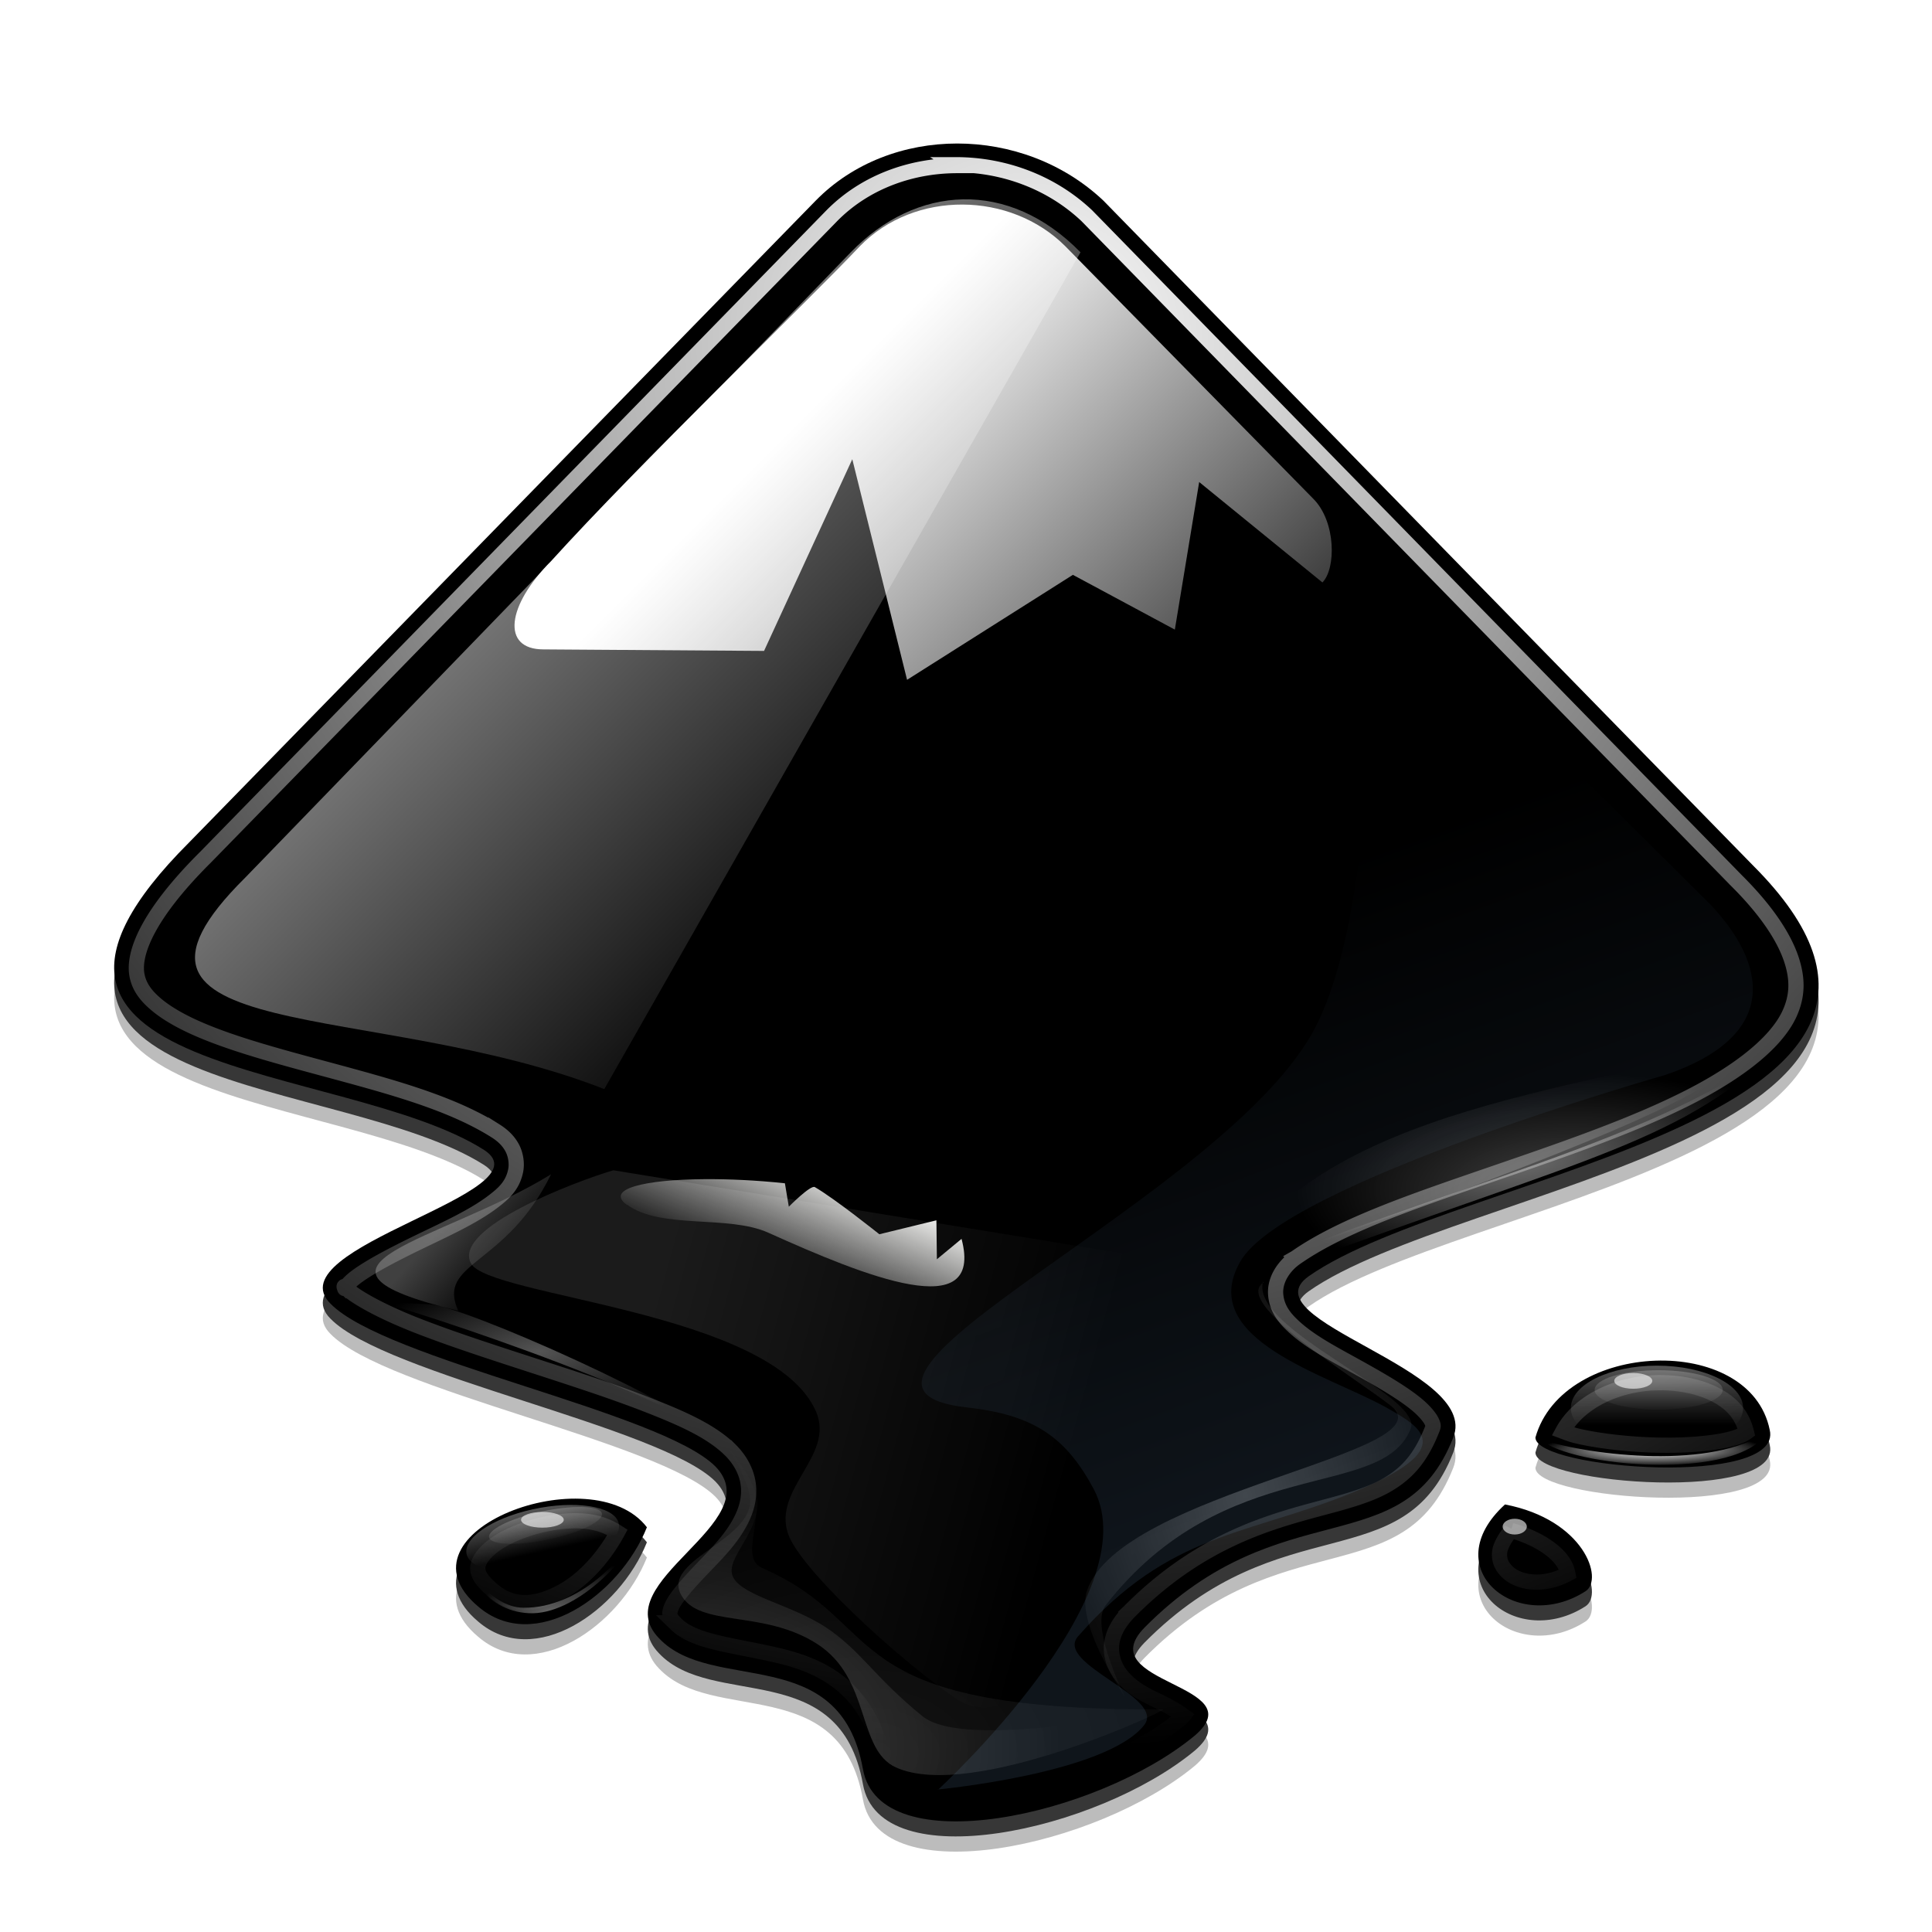 <svg width="24" height="24" version="1.0" xmlns="http://www.w3.org/2000/svg" xmlns:xlink="http://www.w3.org/1999/xlink">
  <defs>
    <filter id="filter6017" x="-.017" y="-.018" width="1.03" height="1.04" color-interpolation-filters="sRGB">
      <feGaussianBlur stdDeviation="0.805"/>
    </filter>
    <filter id="filter6031" x="-.075" y="-.076" width="1.15" height="1.15" color-interpolation-filters="sRGB">
      <feGaussianBlur stdDeviation="3.49"/>
    </filter>
    <linearGradient id="linearGradient9175" x1="82.1" x2="60" y1="20" y2="40" gradientUnits="userSpaceOnUse">
      <stop stop-color="#c0cdf9" offset="0"/>
      <stop stop-color="#07092d" stop-opacity=".288" offset="1"/>
    </linearGradient>
    <clipPath id="clipPath9086">
      <use class="low-specularity" transform="translate(1.01e-6)" width="400" height="300" fill="#ffffff" xlink:href="#outline1"/>
    </clipPath>
    <filter id="filter8490" x="-.052" y="-.053" width="1.1" height="1.11" color-interpolation-filters="sRGB">
      <feGaussianBlur stdDeviation="2.416"/>
    </filter>
    <linearGradient id="shinySpecular-4" x1="33" x2="58" y1="35" y2="60" gradientTransform="matrix(1.01 0 0 1.01 -.389 -.383)" gradientUnits="userSpaceOnUse" xlink:href="#WhiteTransparent-4"/>
    <linearGradient id="WhiteTransparent-4" gradientUnits="userSpaceOnUse">
      <stop stop-color="#fff" offset="0"/>
      <stop stop-color="#fff" stop-opacity="0" offset="1"/>
    </linearGradient>
    <linearGradient id="IcecapTip-6" x1="60" x2="90" y1="20" y2="50" gradientUnits="userSpaceOnUse" xlink:href="#WhiteTransparent-4"/>
    <radialGradient id="radialGradient9177" cx="116" cy="251" r="30.6" gradientTransform="matrix(1.57,0,0,1.05,-75.5,-22.1)" gradientUnits="userSpaceOnUse" xlink:href="#linearGradient8568"/>
    <linearGradient id="linearGradient8568">
      <stop stop-color="#fff" offset="0"/>
      <stop stop-color="#fff" stop-opacity="0" offset="1"/>
    </linearGradient>
    <radialGradient id="radialGradient8574" cx="132" cy="252" r="30.6" gradientTransform="matrix(2,0,0,1.34,-133,-95.2)" gradientUnits="userSpaceOnUse" xlink:href="#linearGradient8568"/>
    <filter id="filter8732" x="-.078" y="-.114" width="1.16" height="1.23" color-interpolation-filters="sRGB">
      <feGaussianBlur stdDeviation="1.958"/>
    </filter>
    <radialGradient id="radialGradient8744" cx="210" cy="168" r="34.2" gradientTransform="matrix(1 0 0 .423 0 97.2)" gradientUnits="userSpaceOnUse" xlink:href="#linearGradient8568"/>
    <radialGradient id="radialGradient8768" cx="218" cy="182" r="34.2" gradientTransform="matrix(1 0 0 .423 0 97.2)" gradientUnits="userSpaceOnUse" xlink:href="#linearGradient8568"/>
    <filter id="filter8764" x="-.074" y="-.175" width="1.15" height="1.35" color-interpolation-filters="sRGB">
      <feGaussianBlur stdDeviation="2.12"/>
    </filter>
    <linearGradient id="linearGradient8912" x1="232" x2="232" y1="195" y2="202" gradientUnits="userSpaceOnUse" xlink:href="#linearGradient8568"/>
    <linearGradient id="linearGradient8910" x1="231" x2="231" y1="196" y2="200" gradientUnits="userSpaceOnUse" xlink:href="#linearGradient8568"/>
    <filter id="filter8906" x="-.096" y="-.317" width="1.19" height="1.63" color-interpolation-filters="sRGB">
      <feGaussianBlur stdDeviation="0.565"/>
    </filter>
    <radialGradient id="radialGradient8922" cx="228" cy="205" r="14.1" gradientTransform="matrix(1 0 0 .148 0 175)" gradientUnits="userSpaceOnUse" xlink:href="#linearGradient8568"/>
    <filter id="filter8980" x="-.078" y="-.473" width="1.16" height="1.95" color-interpolation-filters="sRGB">
      <feGaussianBlur stdDeviation="0.821"/>
    </filter>
    <radialGradient id="radialGradient9004" cx="89.9" cy="188" r="22.8" gradientTransform="matrix(1 0 0 .407 0 116)" gradientUnits="userSpaceOnUse">
      <stop stop-color="#fff" stop-opacity=".33" offset="0"/>
      <stop stop-color="#fff" stop-opacity="0" offset="1"/>
    </radialGradient>
    <radialGradient id="radialGradient9046" cx="90.3" cy="231" r="10.5" gradientTransform="matrix(1.19 -.328 .123 .443 -45.1 153)" gradientUnits="userSpaceOnUse">
      <stop stop-color="#fff" offset="0"/>
      <stop stop-color="#fff" stop-opacity="0" offset="1"/>
    </radialGradient>
    <filter id="filter9068" x="-.076" y="-.166" width="1.15" height="1.33" color-interpolation-filters="sRGB">
      <feGaussianBlur stdDeviation="0.665"/>
    </filter>
    <radialGradient id="radialGradient11553" cx="68.4" cy="21.2" r="54.8" gradientTransform="matrix(1.72,0,0,1.69,-49.4,-14.1)" gradientUnits="userSpaceOnUse">
      <stop stop-color="#fff" offset="0"/>
      <stop stop-color="#fff" stop-opacity="0" offset="1"/>
    </radialGradient>
    <filter id="filter9298" x="-.012" y="-.012" width="1.02" height="1.02" color-interpolation-filters="sRGB">
      <feGaussianBlur stdDeviation="0.326"/>
    </filter>
    <linearGradient id="linearGradient5905" x1="95.5" x2="154" y1="208" y2="224" gradientUnits="userSpaceOnUse">
      <stop stop-color="#fff" offset="0"/>
      <stop stop-color="#fff" stop-opacity="0" offset="1"/>
    </linearGradient>
    <filter id="filter5983-5" x="-.083" y="-.122" width="1.16" height="1.24" color-interpolation-filters="sRGB">
      <feGaussianBlur stdDeviation="3.687"/>
    </filter>
    <linearGradient id="linearGradient5801" x1="57.2" x2="53.6" y1="76.2" y2="84.5" gradientTransform="matrix(.885 0 0 .885 5.18 9.23)" gradientUnits="userSpaceOnUse">
      <stop stop-color="#eeeeec" offset="0"/>
      <stop stop-color="#eeeeec" stop-opacity="0" offset="1"/>
    </linearGradient>
    <radialGradient id="radialGradient5811" cx="181" cy="215" r="22.5" gradientTransform="matrix(1.35,0,0,1.72,-63.7,-154)" gradientUnits="userSpaceOnUse">
      <stop stop-color="#fff" offset="0"/>
      <stop stop-color="#fff" stop-opacity="0" offset="1"/>
    </radialGradient>
    <filter id="filter5845" x="-.068" y="-.053" width="1.14" height="1.11" color-interpolation-filters="sRGB">
      <feGaussianBlur stdDeviation="1.241"/>
    </filter>
    <linearGradient id="linearGradient5822" x1="73.7" x2="82.8" y1="180" y2="188" gradientTransform="matrix(.493 0 0 .493 -6 -9.72)" gradientUnits="userSpaceOnUse" xlink:href="#WhiteTransparent-4"/>
    <filter id="filter10997-7" x="-.059" y="-.04" width="1.12" height="1.08" color-interpolation-filters="sRGB">
      <feGaussianBlur stdDeviation="2.77"/>
    </filter>
    <linearGradient id="linearGradient1030" x1="181" x2="154" y1="218" y2="144" gradientTransform="translate(-130,-83.4)" gradientUnits="userSpaceOnUse">
      <stop stop-color="#729fcf" offset="0"/>
      <stop stop-color="#729fcf" stop-opacity="0" offset="1"/>
    </linearGradient>
  </defs>
  <style type="text/css">.specularity {opacity:0.5;}
	.low-specularity {opacity:0.25;}
	.full-specularity {opacity:1;}
	.black {fill:#000000;}
	.white {fill:#ffffff;}
	.outline-big {stroke-width:16;stroke:none;opacity:0.1;fill:none;}
	.outline-small {stroke-width:8;stroke:none;opacity:0.2;fill:none;}
	.stroke-highlight {fill:none;stroke:none;opacity:0.2;}
       	.base-shadow 	{fill:black;opacity:75;}</style>
  <g transform="matrix(.189 0 0 .189 -.091 .129)" enable-background="new">
    <g transform="translate(3.69e-7 .488)" opacity=".783">
      <path d="m54.1 13-41.2 42.2c-15.6 15.6 10.1 14.3 19.4 20.2 4.3 2.8-13.8 6.4-10.1 10.1 3.6 3.7 21.7 7.1 25.3 10.7 3.6 3.7-7.3 7.6-3.7 11.3 3.5 3.7 11.9 0.2 13.4 8.6 1.1 6.2 15.4 3.1 21.8-2.2 4-3.4-6.9-3.4-3.3-7.1 9-9.1 17-4.1 20.3-12.5 1.8-4.5-13.6-7.7-9.5-10.6 9.8-6.9 45.8-10.4 29.2-27l-42.7-43.7c-5.3-5-14-5-18.9 0zm47.3 81.3c0 2.1 16.3 3.3 15.4-0.5-1.3-6.4-13.6-5.9-15.4 0.5zm-69.5 11.1c3.7 3.2 9.3-0.7 11.1-5.2-3.6-4.7-16.9 0.3-11.1 5.2zm67.5-6.7c-4.6 4.2 0.8 8.6 5.3 5.7 1.2-0.8-0.1-4.7-5.3-5.7z" filter="url(#filter6017)"/>
      <path d="m54.1 14-41.2 42.2c-15.6 15.6 10.1 14.3 19.4 20.2 4.3 2.8-13.8 6.4-10.1 10.1 3.6 3.7 21.7 7.1 25.3 10.7 3.6 3.7-7.3 7.6-3.7 11.3 3.5 3.7 11.9 0.2 13.4 8.6 1.1 6.2 15.4 3.1 21.8-2.2 4-3.4-6.9-3.4-3.3-7.1 9-9.1 17-4.1 20.3-12.5 1.8-4.5-13.6-7.7-9.5-10.6 9.8-6.9 45.8-10.4 29.2-27l-42.7-43.7c-5.3-5-14-5-18.9 0zm47.3 81.3c0 2.1 16.3 3.3 15.4-0.5-1.3-6.4-13.6-5.9-15.4 0.5zm-69.5 11.1c3.7 3.2 9.3-0.7 11.1-5.2-3.6-4.7-16.9 0.3-11.1 5.2zm67.5-6.7c-4.6 4.2 0.8 8.6 5.3 5.7 1.2-0.8-0.1-4.7-5.3-5.7z" filter="url(#filter6031)" opacity=".576"/>
    </g>
    <path d="m54.1 12.5-41.2 42.2c-15.6 15.6 10.1 14.3 19.4 20.2 4.3 2.8-13.8 6.4-10.1 10.1 3.6 3.7 21.7 7.1 25.3 10.7 3.6 3.7-7.3 7.6-3.7 11.3 3.5 3.7 11.9 0.2 13.4 8.6 1.1 6.2 15.4 3.1 21.8-2.2 4-3.4-6.9-3.4-3.3-7.1 9-9.1 17-4.1 20.3-12.5 1.8-4.5-13.6-7.7-9.5-10.6 9.8-6.9 45.8-10.4 29.2-27l-42.7-43.7c-5.3-5-14-5-18.9 0zm47.3 81.3c0 2.1 16.3 3.3 15.4-0.5-1.3-6.4-13.6-5.9-15.4 0.5zm-69.5 11.1c3.7 3.2 9.3-0.7 11.1-5.2-3.6-4.7-16.9 0.3-11.1 5.2zm67.5-6.7c-4.6 4.2 0.8 8.6 5.3 5.7 1.2-0.8-0.1-4.7-5.3-5.7z"/>
    <path id="use7639" d="m54.1 12.5-41.2 42.2c-15.6 15.6 10.1 14.3 19.4 20.2 4.3 2.8-13.8 6.4-10.1 10.1 3.6 3.7 21.7 7.1 25.3 10.7 3.6 3.7-7.3 7.6-3.7 11.3 3.5 3.7 11.9 0.2 13.4 8.6 1.1 6.2 15.4 3.1 21.8-2.2 4-3.4-6.9-3.4-3.3-7.1 9-9.1 17-4.1 20.3-12.5 1.8-4.5-13.6-7.7-9.5-10.6 9.8-6.9 45.8-10.4 29.2-27l-42.7-43.7c-5.3-5-14-5-18.9 0zm47.3 81.3c0 2.1 16.3 3.3 15.4-0.5-1.3-6.4-13.6-5.9-15.4 0.5zm-69.5 11.1c3.7 3.2 9.3-0.7 11.1-5.2-3.6-4.7-16.9 0.3-11.1 5.2zm67.5-6.7c-4.6 4.2 0.8 8.6 5.3 5.7 1.2-0.8-0.1-4.7-5.3-5.7z" fill="none"/>
    <use class="low-specularity" transform="matrix(.991 0 0 .991 .605 .604)" width="400" height="300" clip-path="url(#clipPath9086)" fill="url(#linearGradient9175)" filter="url(#filter8490)" opacity=".67" xlink:href="#outline1"/>
    <path class="specularity" d="m16.6 57c-11.2 11.1 8.48 7.97 23.6 13.9l31.3-55c-4.74-4.84-10.8-4.44-15.1 0z" fill="url(#shinySpecular-4)" opacity=".505"/>
    <path class="full-specularity" d="m70.5 15.5 16.3 16.6c1.5 1.5 1.5 4.6 0.6 5.5l-8.1-6.6-1.6 9.7-6.7-3.6-10.9 6.9-3.6-14.5-5.8 12.6-14.5-0.1c-2.8 0-2.4-2.9 0.5-5.8 5.7-6.3 16.8-17 20.3-20.7 3.6-3.7 9.9-3.6 13.5 0z" fill="url(#IcecapTip-6)"/>
    <g fill-rule="evenodd">
      <path transform="matrix(.53 0 0 .53 -11.7 -13.9)" d="m113 204s3.34 5.1 3 7.5c-0.668 4.71-10.8 7.06-8.56 11.2 2.22 4.14 10.2 1.79 16.9 6.12 6.69 4.31 4.89 13.1 9.75 15.3 9.48 4.31 34.4-7.44 33.1-7.19s-24.6 5.1-29.8 0.845c-5.99-4.85-7.7-8.23-12.1-11.1-4.14-2.68-9.95-3.78-11.3-5.98s2.71-5.03 2.99-9.27c0.169-2.54-4-7.5-4-7.5z" fill="url(#radialGradient9177)" opacity=".217"/>
      <path transform="matrix(.53 0 0 .53 -11.7 -13.9)" d="m113 204s3.34 5.1 3 7.5c-0.668 4.71-10.8 7.06-8.56 11.2 2.22 4.14 10.2 1.79 16.9 6.12 6.69 4.31 4.89 13.1 9.75 15.3 9.48 4.31 34.4-7.44 33.1-7.19-41.3 0.157-33.6-10.5-49.6-17.5-2.3-1.01-0.968-3.76-0.688-8 0.169-2.54-4-7.5-4-7.5z" fill="url(#radialGradient8574)" filter="url(#filter8732)" opacity=".276"/>
      <path transform="matrix(.53 0 0 .53 -11.7 -13.9)" d="m183 182c37.1-13.7 49-15.5 61.2-27.8-14.2 12-44.1 18.4-68.5 29z" fill="url(#radialGradient8744)" opacity=".453"/>
      <path transform="matrix(.53 0 0 .53 -11.7 -14.8)" d="m183 182c61.1-21.7 50.8-21.5 61.2-27.8-19.4 7.44-55.7 8.23-68.5 29z" fill="url(#radialGradient8768)" filter="url(#filter8764)" opacity=".512"/>
    </g>
    <ellipse transform="matrix(.53 0 0 .53 -12.4 -14.8)" cx="230" cy="199" rx="7.94" ry="2.44" enable-background="accumulate" fill="url(#linearGradient8912)" opacity=".286"/>
    <ellipse transform="matrix(.713 0 0 1.14 -54.6 -135)" cx="230" cy="199" rx="7.94" ry="2.44" enable-background="accumulate" fill="url(#linearGradient8910)" filter="url(#filter8906)" opacity=".621"/>
    <path transform="matrix(.53 0 0 .53 -11.7 -14.2)" d="m214 204c3.77 3.48 24.8 5.27 28.2-1-6.74 4.78-21.7 3.1-28.2 1z" fill="url(#radialGradient8922)" fill-rule="evenodd" filter="url(#filter8980)"/>
    <ellipse transform="matrix(.204 -.104 .24 .472 5.75 30.3)" cx="230" cy="199" rx="6.51" ry="3.08" enable-background="accumulate" fill="url(#linearGradient8912)" opacity=".286"/>
    <ellipse transform="matrix(.275 -.139 .516 1.02 -65.4 -69.3)" cx="230" cy="199" rx="7.06" ry="2.14" enable-background="accumulate" fill="url(#linearGradient8910)" filter="url(#filter8906)" opacity=".621"/>
    <path transform="matrix(.204 -.104 .24 .472 6.26 30.6)" d="m217 202c3.77 3.48 27 8.91 25.3 0.81-3.32 5.32-18.8 1.29-25.3-0.81z" fill="url(#radialGradient8922)" fill-rule="evenodd" filter="url(#filter8980)"/>
    <path transform="matrix(.53 0 0 .53 -11.7 -13.9)" d="m68.2 186c0-0.621 38.8 11.8 45.5 18.5-5.47-5.34-33.2-17.6-37.4-17.8s-7.62-0.5-8.12-0.75z" fill="url(#radialGradient9004)" fill-rule="evenodd"/>
    <g transform="matrix(.879 -.193 .234 .696 -20.2 36.7)">
      <ellipse transform="matrix(.53 0 0 .53 -84.4 -4.73)" cx="230" cy="199" rx="7.94" ry="2.44" enable-background="accumulate" fill="url(#linearGradient8912)" opacity=".286"/>
      <ellipse transform="matrix(.713 0 0 1.14 -127 -125)" cx="230" cy="199" rx="7.94" ry="2.44" enable-background="accumulate" fill="url(#linearGradient8910)" filter="url(#filter8906)" opacity=".621"/>
    </g>
    <path transform="matrix(.53 0 0 .53 -11.6 -14.4)" d="m80.5 220s2.1 5.65 7.88 5.94c5.84 0.29 12.5-7.01 13.1-9.62-1 2.25-6.59 9.03-13.8 8.94-4.1-0.054-7.12-5.25-7.12-5.25z" fill="url(#radialGradient9046)" fill-rule="evenodd" filter="url(#filter9068)" opacity=".616"/>
    <path d="m63.4 10.2c-3.1 0-6.11 1.12-8.26 3.31l-41.2 42.2a1.46 1.46 0 0 1-0.014 0.012c-3.77 3.77-4.68 6.25-4.45 7.64 0.116 0.696 0.481 1.29 1.21 1.92 0.728 0.633 1.81 1.25 3.14 1.8 2.65 1.11 6.21 1.99 9.71 2.95 3.5 0.959 6.94 1.98 9.54 3.63a1.46 1.46 0 0 1 0.016 0.01c0.397 0.258 0.759 0.573 1.02 1.03 0.262 0.454 0.363 1.06 0.26 1.57-0.207 1.01-0.841 1.53-1.48 2.02-1.27 0.97-3.03 1.77-4.79 2.62s-3.49 1.75-4.37 2.46c-0.44 0.357-0.6 0.66-0.594 0.639 0.006-0.022-0.129-0.264 0.082-0.053a1.46 1.46 0 0 1 0.014 0.014c0.552 0.568 2.27 1.52 4.46 2.39s4.89 1.75 7.6 2.63 5.44 1.76 7.77 2.67 4.21 1.75 5.46 3a1.46 1.46 0 0 1 0.014 0.014c0.623 0.64 1.04 1.43 1.13 2.25 0.093 0.814-0.118 1.57-0.43 2.21-0.623 1.28-1.63 2.27-2.54 3.22-0.912 0.95-1.73 1.86-2.03 2.47-0.148 0.304-0.168 0.486-0.154 0.607 0.014 0.122 0.045 0.262 0.322 0.547a1.46 1.46 0 0 1 0.016 0.016c1.19 1.26 3.79 1.43 6.72 2.12 1.47 0.344 3.02 0.873 4.34 2.01 1.32 1.14 2.3 2.86 2.71 5.21a1.46 1.46 0 0 1 0 2e-3c0.177 0.995 0.706 1.49 1.97 1.88 1.26 0.395 3.18 0.455 5.3 0.145 4.23-0.621 9.27-2.69 12.2-5.09 0.164-0.142 0.124-0.113 0.18-0.186-0.196-0.141-0.645-0.457-1.4-0.832-0.89-0.445-1.93-0.853-2.73-1.87-0.402-0.508-0.702-1.3-0.584-2.08s0.547-1.43 1.12-2.03a1.46 1.46 0 0 1 0.008-8e-3c4.75-4.8 9.44-5.97 12.9-6.9 1.76-0.465 3.2-0.893 4.31-1.6s1.99-1.65 2.72-3.52a1.46 1.46 0 0 1 0.004-0.008c0.081-0.202 0.078-0.24-0.031-0.479s-0.403-0.619-0.873-1.03c-0.941-0.817-2.51-1.72-4.06-2.58s-3.07-1.64-4.16-2.66c-0.548-0.508-1.1-1.14-1.17-2.11-0.066-0.974 0.567-1.87 1.31-2.39a1.46 1.46 0 0 1 0.004-2e-3c2.75-1.93 6.88-3.42 11.4-4.98 4.51-1.56 9.38-3.16 13.3-5.01 3.95-1.85 6.87-4 7.8-6.14 0.462-1.07 0.54-2.15 0.057-3.56-0.484-1.4-1.59-3.12-3.57-5.09a1.46 1.46 0 0 1-0.012-0.012l-42.7-43.7-2e-3 -2e-3c-2.36-2.23-5.5-3.35-8.6-3.35zm45.9 80c-2.64 0.095-5.07 1.3-6.1 3.19 0.293 0.11 0.552 0.221 1.02 0.328 1.38 0.316 3.32 0.542 5.21 0.584 1.89 0.042 3.76-0.114 4.91-0.434 0.52-0.144 0.807-0.316 0.932-0.406-0.26-1.08-0.893-1.85-1.92-2.41-1.07-0.593-2.55-0.902-4.05-0.848zm-70.5 9.09c-2.09-0.145-4.72 0.673-6 1.71-0.642 0.516-0.888 0.993-0.912 1.31-0.024 0.318 0.066 0.752 0.926 1.48a1.46 1.46 0 0 1 0.014 0.012c1.35 1.17 2.87 1.06 4.61 0.109 1.46-0.798 2.77-2.3 3.63-3.88-0.589-0.382-1.31-0.674-2.27-0.74zm61 0.611c-0.462 0.579-0.728 1.1-0.756 1.47-0.037 0.508 0.134 0.904 0.529 1.28 0.74 0.698 2.33 0.986 3.96 0.109-0.036-0.189-0.098-0.457-0.344-0.814-0.502-0.73-1.65-1.54-3.39-2.04z" fill="none" filter="url(#filter9298)" stroke="url(#radialGradient11553)" xlink:href="#use7639"/>
    <g fill-rule="evenodd">
      <path transform="matrix(.488 0 0 .488 -5.81 -7.7)" d="m95.5 172c-5.09 1.5-21.6 7.74-19.2 12.5 2.24 4.56 40.6 6.4 46.5 20 2.57 5.93-5.89 10.4-3.75 16.5 1.65 4.69 14.4 16.5 22.5 22.1 6.33 4.37 14.7-3.52 11.3-10.1-5.4-10.4 18.4-23.2 29.2-29 6.31-3.38-13-20-13-20z" fill="url(#linearGradient5905)" filter="url(#filter5983-5)" opacity=".325"/>
      <path d="m41.7 78.5c2.23 1.64 6.64 0.651 9.28 1.84 6.35 2.86 14.2 6.05 12.7 0.405l-1.62 1.34-0.032-2.56-3.75 0.916s-2.91-2.33-4.24-3.1c-0.278-0.161-1.71 1.29-1.71 1.29l-0.257-1.54c-1.86-0.198-3.7-0.285-5.32-0.272-3.88 0.031-6.5 0.638-5.08 1.68z" fill="url(#linearGradient5801)"/>
      <path transform="matrix(.488 0 0 .488 -5.81 -7.7)" d="m183 187c-1.76 6.48 21.6 15.3 19.9 19.8-3.86 9.84-25 3.14-41.1 23.8-2.31 2.95 3.25 13.5 2.5 12.2s-6.46-9.96-5-14.2c4.59-13.4 49-18.5 40.9-24.9-4.68-3.69-21.5-13.9-17.1-16.6z" fill="url(#radialGradient5811)" filter="url(#filter5845)" opacity=".478"/>
    </g>
    <g fill="#fff">
      <ellipse transform="matrix(.488 0 0 .488 -6.36 -8.01)" cx="234" cy="201" rx="2.56" ry="1.06" enable-background="accumulate" opacity=".586"/>
      <ellipse transform="matrix(.31 0 0 .488 27.5 1.57)" cx="234" cy="201" rx="2.56" ry="1.06" enable-background="accumulate" opacity=".586"/>
      <ellipse transform="matrix(.548 0 0 .488 -92.1 1.12)" cx="234" cy="201" rx="2.56" ry="1.06" enable-background="accumulate" opacity=".586"/>
    </g>
    <path d="m36.7 76.5c-7.15 4.42-18.3 6.03-6.1 8.97-1.45-3.23 3.14-2.87 6.1-8.97z" enable-background="accumulate" fill="url(#linearGradient5822)" opacity=".251"/>
    <path transform="matrix(.488 0 0 .488 57.8 33)" d="m8.83 172s22.6-2.13 27.8-8.65c3.06-3.81-12.2-8.26-8.87-12 12.4-14.1 22.7-13.5 37.1-19.4 14.3-5.89 9.04-8.77 4.4-11.4-7.93-4.43-25.6-9.14-19.7-19.6 5.88-10.6 57.3-25.2 57.3-25.2 15.6-5.33 13.6-15 6-23l-46-45.7s2.28 43.4-7 62c-11.5 23-72.5 48.7-47 51.5 9 1 13.3 4.07 17 11 7.58 14.3-21 40.5-21 40.5z" color="#000000" enable-background="accumulate" fill="url(#linearGradient1030)" filter="url(#filter10997-7)" opacity=".363"/>
  </g>
</svg>
